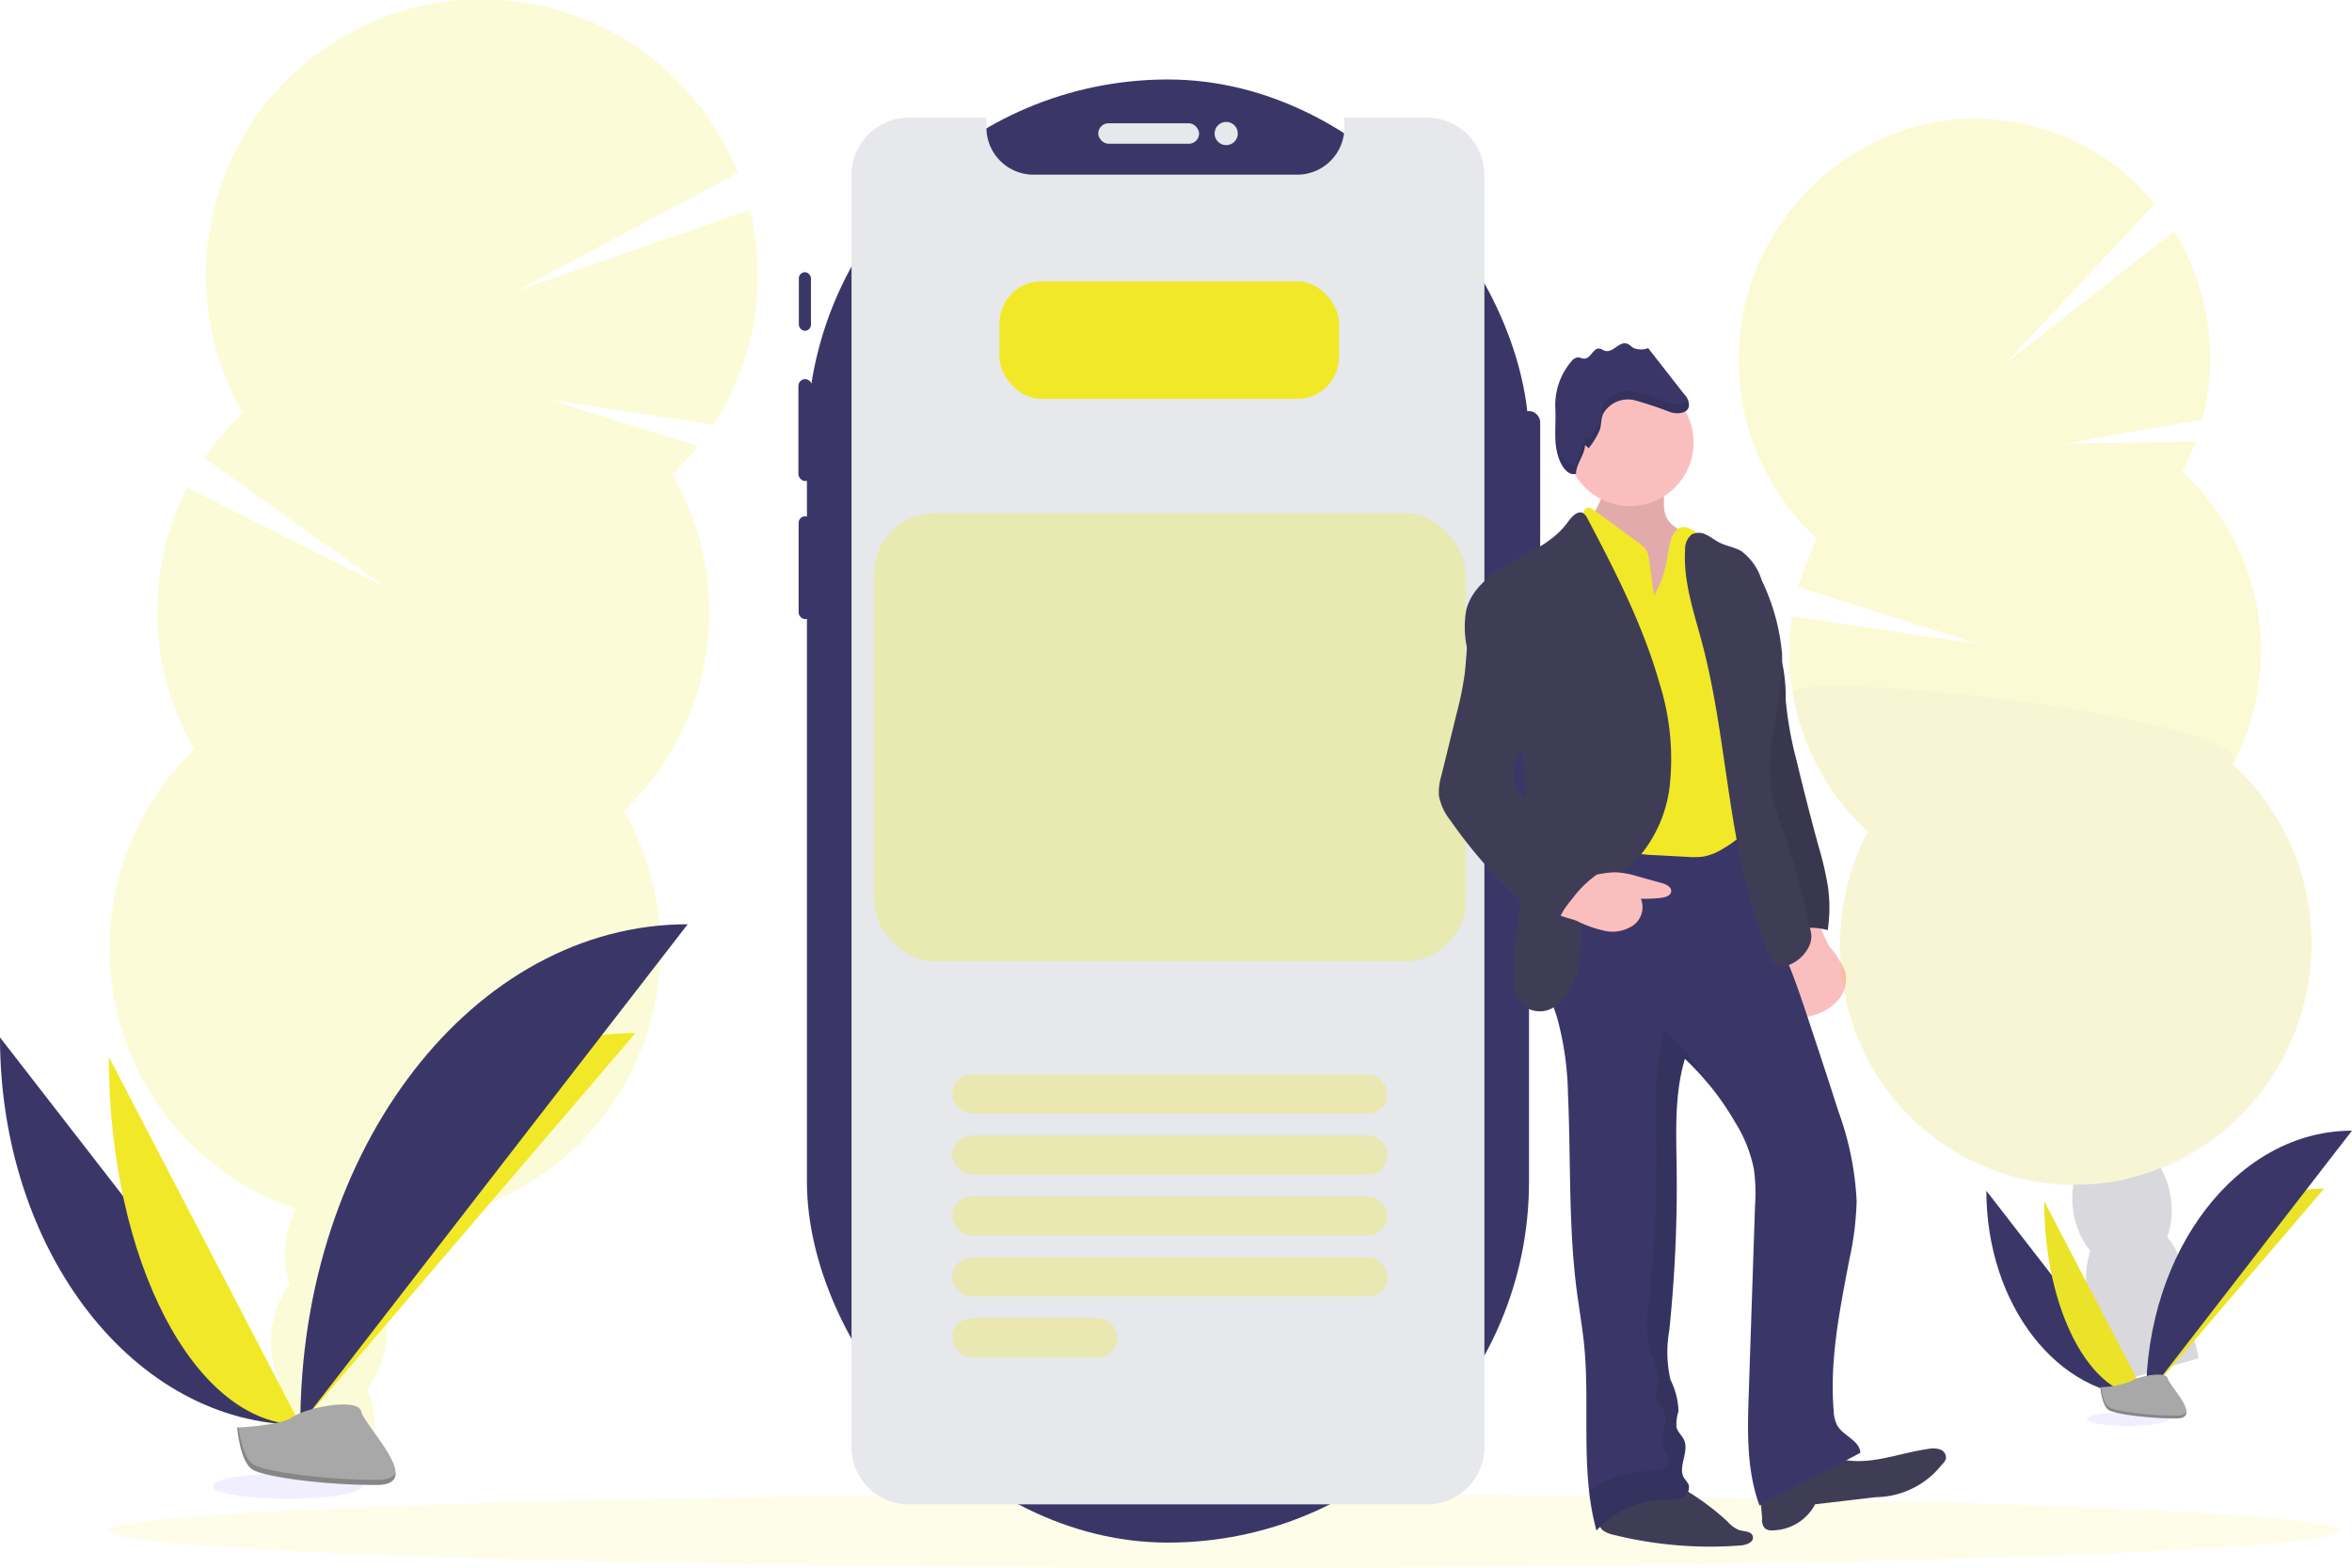 <svg id="组_776" data-name="组 776" xmlns="http://www.w3.org/2000/svg" width="218.592" height="145.728" viewBox="0 0 218.592 145.728">
  <g id="组_771" data-name="组 771" transform="translate(10.104 0)" opacity="0.2">
    <path id="路径_595" data-name="路径 595" d="M180.381,719.786a9.453,9.453,0,0,0-.087,1.59q5.29.085,10.619.354c.024-.137.049-.279.069-.423a8.429,8.429,0,0,0-.5-4.4A4.653,4.653,0,0,0,182.1,715.7,8.443,8.443,0,0,0,180.381,719.786Z" transform="translate(-166.366 -587.563)" fill="#f1ea38"/>
    <ellipse id="椭圆_1" data-name="椭圆 1" cx="7.011" cy="5.356" rx="7.011" ry="5.356" transform="translate(14.18 130.363) rotate(-81.951)" fill="#f1ea38"/>
    <ellipse id="椭圆_2" data-name="椭圆 2" cx="7.011" cy="5.356" rx="7.011" ry="5.356" transform="translate(15.458 122.2) rotate(-81.82)" fill="#f1ea38"/>
    <ellipse id="椭圆_3" data-name="椭圆 3" cx="7.011" cy="5.356" rx="7.011" ry="5.356" transform="translate(16.676 113.72) rotate(-81.82)" fill="#f1ea38"/>
    <ellipse id="椭圆_4" data-name="椭圆 4" cx="7.011" cy="5.356" rx="7.011" ry="5.356" transform="translate(17.895 105.325) rotate(-81.82)" fill="#f1ea38"/>
    <path id="路径_596" data-name="路径 596" d="M163.832,132.877a25.712,25.712,0,0,0,2.391-2.621l-13.6-4.268,15.047,2.27a25.548,25.548,0,0,0,3.376-19.983l-21.718,7.562,20.608-10.985a25.638,25.638,0,1,0-46.022,22.307,25.74,25.74,0,0,0-3.562,4.2l16.73,11.951L118.737,134.1a25.509,25.509,0,0,0,.668,24.352,25.6,25.6,0,1,0,39.915,5.715,25.507,25.507,0,0,0,4.513-31.293Z" transform="translate(-111.454 -88.778)" fill="#f1ea38"/>
    <path id="路径_597" data-name="路径 597" d="M116.227,351.886a25.551,25.551,0,0,0,3.178,16.479,25.653,25.653,0,1,0,39.915,5.734C163.347,370.268,116.637,349.035,116.227,351.886Z" transform="translate(-111.454 -298.73)" fill="#f1ea38" opacity="0.1"/>
  </g>
  <path id="路径_598" data-name="路径 598" d="M61.5,567.4c0,19.9,12.484,36,27.914,36" transform="translate(-61.5 -470.966)" fill="#3a3768"/>
  <path id="路径_599" data-name="路径 599" d="M199.5,601.81c0-20.124,13.933-36.41,31.15-36.41" transform="translate(-171.586 -469.371)" fill="#f1e928"/>
  <path id="路径_600" data-name="路径 600" d="M111.5,576.32c0,18.9,7.962,34.2,17.8,34.2" transform="translate(-101.386 -478.082)" fill="#f1e928"/>
  <path id="路径_601" data-name="路径 601" d="M199.5,561.923c0-25.715,16.1-46.523,36-46.523" transform="translate(-171.586 -429.484)" fill="#3a3768"/>
  <ellipse id="椭圆_5" data-name="椭圆 5" cx="6.94" cy="1.173" rx="6.94" ry="1.173" transform="translate(19.762 136.972)" fill="#6c63ff" opacity="0.1"/>
  <path id="路径_602" data-name="路径 602" d="M170.47,738.218s3.959-.121,5.152-.971,6.088-1.863,6.384-.5,5.951,6.776,1.481,6.813-10.385-.7-11.576-1.416S170.47,738.218,170.47,738.218Z" transform="translate(-148.428 -605.526)" fill="#a8a8a8"/>
  <path id="路径_603" data-name="路径 603" d="M183.567,751.565c-4.47.034-10.385-.7-11.576-1.416-.906-.552-1.268-2.535-1.39-3.439h-.131s.251,3.194,1.44,3.918,7.108,1.458,11.576,1.416c1.291,0,1.736-.469,1.711-1.149C185.018,751.3,184.534,751.557,183.567,751.565Z" transform="translate(-148.428 -614.006)" opacity="0.2"/>
  <ellipse id="椭圆_6" data-name="椭圆 6" cx="103.734" cy="3.437" rx="103.734" ry="3.437" transform="translate(10.049 138.855)" fill="#f1e928" opacity="0.1"/>
  <rect id="矩形_1473" data-name="矩形 1473" width="2.005" height="16.532" rx="1.002" transform="translate(141.138 38.213)" fill="#3a3768"/>
  <rect id="矩形_1474" data-name="矩形 1474" width="1.125" height="5.443" rx="0.562" transform="translate(74.244 25.305)" fill="#3a3768"/>
  <rect id="矩形_1475" data-name="矩形 1475" width="1.268" height="9.475" rx="0.634" transform="translate(74.203 35.24)" fill="#3a3768"/>
  <rect id="矩形_1476" data-name="矩形 1476" width="1.208" height="9.555" rx="0.604" transform="translate(74.223 47.994)" fill="#3a3768"/>
  <rect id="矩形_1477" data-name="矩形 1477" width="67.109" height="136.008" rx="33.554" transform="translate(74.995 7.388)" fill="#3a3768"/>
  <rect id="矩形_1478" data-name="矩形 1478" width="9.371" height="1.903" rx="0.952" transform="translate(102.07 11.459)" fill="#e6e8ec"/>
  <circle id="椭圆_7" data-name="椭圆 7" cx="1.08" cy="1.08" r="1.08" transform="translate(112.882 11.332)" fill="#e6e8ec"/>
  <path id="路径_604" data-name="路径 604" d="M504.42,142.86h-7.686v.922a4.383,4.383,0,0,1-4.389,4.376H467.856a4.381,4.381,0,0,1-4.389-4.376v-.922H456.26a5.322,5.322,0,0,0-5.33,5.314V266.448a5.322,5.322,0,0,0,5.33,5.314h48.16a5.32,5.32,0,0,0,5.328-5.314V148.174A5.32,5.32,0,0,0,504.42,142.86Z" transform="translate(-371.79 -131.921)" fill="#e6e8ec"/>
  <rect id="矩形_1479" data-name="矩形 1479" width="31.555" height="10.923" rx="3.88" transform="translate(92.895 26.156)" fill="#f1e928"/>
  <g id="组_772" data-name="组 772" transform="translate(88.496 99.883)" opacity="0.3">
    <rect id="矩形_1480" data-name="矩形 1480" width="40.455" height="3.641" rx="1.82" fill="#f1e928"/>
    <rect id="矩形_1481" data-name="矩形 1481" width="40.455" height="3.641" rx="1.82" transform="translate(0 5.664)" fill="#f1e928"/>
    <rect id="矩形_1482" data-name="矩形 1482" width="40.455" height="3.641" rx="1.82" transform="translate(0 11.327)" fill="#f1e928"/>
    <rect id="矩形_1483" data-name="矩形 1483" width="40.455" height="3.641" rx="1.82" transform="translate(0 16.991)" fill="#f1e928"/>
    <rect id="矩形_1484" data-name="矩形 1484" width="15.373" height="3.641" rx="1.82" transform="translate(0 22.655)" fill="#f1e928"/>
  </g>
  <rect id="矩形_1485" data-name="矩形 1485" width="55.019" height="41.669" rx="5.71" transform="translate(81.214 47.699)" fill="#f1e928" opacity="0.3"/>
  <path id="路径_605" data-name="路径 605" d="M879.427,517.695c.061.809.287,1.768,1.052,2.047a1.957,1.957,0,0,0,1.125-.018,4.765,4.765,0,0,0,2.5-1.43,3.015,3.015,0,0,0,.686-2.723,9.353,9.353,0,0,0-1.485-2.34,17.243,17.243,0,0,1-1.2-2.911C878.841,510.633,879.245,515.264,879.427,517.695Z" transform="translate(-713.307 -425.289)" fill="#fbbebe"/>
  <path id="路径_606" data-name="路径 606" d="M862.5,354c-.435,1.416,1.106,2.957,1.6,4.349a15.031,15.031,0,0,1,1.683,7.231,33.92,33.92,0,0,0,1.011,5.646q.961,4.029,2.057,8.024a29.887,29.887,0,0,1,.856,3.687,14.172,14.172,0,0,1-.016,4.064,5.19,5.19,0,0,0-3.859.354,11.469,11.469,0,0,1-1.466-4.772,24.958,24.958,0,0,1,.028-2.988c.129-2.814-1.09-5.631-1.131-8.447a15.918,15.918,0,0,0-.231-2.913c-.133-.661-.121-1.9-.265-2.559-.229-1.048.754-1.531.7-2.605l-.3-5.866C863.109,356.179,862.077,354.918,862.5,354Z" transform="translate(-699.825 -300.533)" fill="#3f3d56"/>
  <path id="路径_607" data-name="路径 607" d="M862.5,354c-.435,1.416,1.106,2.957,1.6,4.349a15.031,15.031,0,0,1,1.683,7.231,33.92,33.92,0,0,0,1.011,5.646q.961,4.029,2.057,8.024a29.887,29.887,0,0,1,.856,3.687,14.172,14.172,0,0,1-.016,4.064,5.19,5.19,0,0,0-3.859.354,11.469,11.469,0,0,1-1.466-4.772,24.958,24.958,0,0,1,.028-2.988c.129-2.814-1.09-5.631-1.131-8.447a15.918,15.918,0,0,0-.231-2.913c-.133-.661-.121-1.9-.265-2.559-.229-1.048.754-1.531.7-2.605l-.3-5.866C863.109,356.179,862.077,354.918,862.5,354Z" transform="translate(-699.825 -300.533)" opacity="0.1"/>
  <path id="路径_608" data-name="路径 608" d="M789.827,311.768a2.245,2.245,0,0,0,.463.935,51.972,51.972,0,0,0,6.966,7.889,3.7,3.7,0,0,0,.653-.92,13.925,13.925,0,0,0,1.7-7c-1.171-.376-2.5-.9-2.872-2.071-.3-.922.1-2.023-.421-2.844-.74-1.157-3.892-1.307-4.905-.465-.661.55-.425,1.064-.635,1.808C790.545,309.911,789.7,310.9,789.827,311.768Z" transform="translate(-641.969 -262.792)" fill="#fbbebe"/>
  <path id="路径_609" data-name="路径 609" d="M789.827,311.768a2.245,2.245,0,0,0,.463.935,51.972,51.972,0,0,0,6.966,7.889,3.7,3.7,0,0,0,.653-.92,13.925,13.925,0,0,0,1.7-7c-1.171-.376-2.5-.9-2.872-2.071-.3-.922.1-2.023-.421-2.844-.74-1.157-3.892-1.307-4.905-.465-.661.55-.425,1.064-.635,1.808C790.545,309.911,789.7,310.9,789.827,311.768Z" transform="translate(-641.969 -262.792)" opacity="0.1"/>
  <path id="路径_610" data-name="路径 610" d="M792.78,776.162a2.7,2.7,0,0,0,1.108.465,37.135,37.135,0,0,0,11.773.969c.526-.04,1.23-.324,1.1-.835s-.809-.449-1.274-.593a2.865,2.865,0,0,1-1.094-.809,23.973,23.973,0,0,0-4.131-3.05,2.84,2.84,0,0,0-2.69-.484c-1.274.241-3.706.2-4.713,1.145A2.364,2.364,0,0,0,792.78,776.162Z" transform="translate(-643.855 -633.938)" fill="#3f3d56"/>
  <path id="路径_611" data-name="路径 611" d="M867.291,762.839a1.1,1.1,0,0,0,.275.868,1.012,1.012,0,0,0,.653.176,4.555,4.555,0,0,0,4-2.427l5.664-.661a7.923,7.923,0,0,0,6.141-3.054,1.187,1.187,0,0,0,.348-.5.8.8,0,0,0-.52-.874,2.085,2.085,0,0,0-1.094-.059c-2.765.38-5.54,1.618-8.245.928a6.478,6.478,0,0,0-2-.4,4.152,4.152,0,0,0-1.07.287c-.88.324-3.51.781-4.092,1.527S867.291,761.949,867.291,762.839Z" transform="translate(-703.523 -621.623)" fill="#3f3d56"/>
  <path id="路径_612" data-name="路径 612" d="M773.712,465.833c-.809,1.262-2.512,1.535-3.7,2.439-1.82,1.39-2.142,3.979-2.245,6.271a17.739,17.739,0,0,0,.237,4.745c.245,1.08.678,2.106,1.011,3.166a28.427,28.427,0,0,1,1.011,7.126c.279,6.068.032,12.173.809,18.2.222,1.723.53,3.439.7,5.168.558,5.728-.386,11.635,1.147,17.181a8.928,8.928,0,0,1,6.422-2.876,3.7,3.7,0,0,0,1.5-.174,1.022,1.022,0,0,0,.639-1.214,3.865,3.865,0,0,0-.4-.573c-.668-1.011.469-2.443-.018-3.558-.186-.427-.595-.744-.712-1.2a3.942,3.942,0,0,1,.188-1.493,7.08,7.08,0,0,0-.746-2.923,11.449,11.449,0,0,1-.115-4.569,129.84,129.84,0,0,0,.688-15.1c-.044-3.412-.214-6.9.769-10.166a25.873,25.873,0,0,1,4.677,5.919,12.928,12.928,0,0,1,1.723,4.3,16.1,16.1,0,0,1,.115,3.406l-.583,17.456c-.119,3.517-.221,7.14,1,10.443,3.1-1.653,6.271-3.236,9.371-4.9-.052-1.145-1.588-1.562-2.156-2.557a3.177,3.177,0,0,1-.322-1.333c-.394-4.729.572-9.454,1.464-14.115a28.7,28.7,0,0,0,.669-5.372,28.1,28.1,0,0,0-1.707-8.394c-.918-2.9-1.879-5.779-2.832-8.661-.617-1.851-1.234-3.7-2-5.5-.73-1.693-1.6-3.331-2.225-5.067a38.686,38.686,0,0,1-1.673-8.7C782.191,464.059,777.915,465,773.712,465.833Z" transform="translate(-624.301 -387.859)" fill="#3a3768"/>
  <ellipse id="椭圆_8" data-name="椭圆 8" cx="5.91" cy="5.91" rx="5.91" ry="5.91" transform="translate(145.58 35.224)" fill="#fbbebe"/>
  <path id="路径_613" data-name="路径 613" d="M791.42,331l-.429-3.2a2.587,2.587,0,0,0-.283-1.023,2.629,2.629,0,0,0-.74-.708l-4.118-3.008c-.2-.154-.481-.316-.714-.2a.679.679,0,0,0-.287.419c-.649,1.924-.249,4.017-.02,6.034.19,1.681.255,3.374.32,5.057a37.745,37.745,0,0,1,0,4.588c-.224,2.646-1.011,5.31-.483,7.911a44.061,44.061,0,0,1,1.1,5.073,15.025,15.025,0,0,0,.451,3.6,10.146,10.146,0,0,1,4.559-.459l3.734.2a6.8,6.8,0,0,0,1.557-.036,5.229,5.229,0,0,0,1.63-.639,11.184,11.184,0,0,0,3.41-2.973c-.631-3.048-.02-6.2-.439-9.28-.243-1.778-.843-3.489-1.127-5.259-.35-2.185-.2-4.45-.839-6.572a18.923,18.923,0,0,0-1.341-3.109,5.752,5.752,0,0,0-2.573-2.619,1.4,1.4,0,0,0-.674-.172c-.6.032-.965.663-1.129,1.238-.2.69-.261,1.416-.417,2.106A9.261,9.261,0,0,1,791.42,331Z" transform="translate(-637.704 -275.632)" fill="#f1e928"/>
  <path id="路径_614" data-name="路径 614" d="M737.333,370.989a2.452,2.452,0,0,0,3.139-.059c1.992-1.489,2.176-4.343,2.286-6.827a6.018,6.018,0,0,1,.518-2.6c.641-1.214,1.964-1.841,3.065-2.646a12.347,12.347,0,0,0,4.6-8.251,23.3,23.3,0,0,0-.949-9.582c-1.525-5.374-4.094-10.385-6.7-15.324a1.117,1.117,0,0,0-.364-.463c-.53-.33-1.1.32-1.466.827-1.228,1.721-3.251,2.642-5.1,3.659s-3.748,2.373-4.308,4.41a9.069,9.069,0,0,0,.2,4.2,11.392,11.392,0,0,0,2.037,3.653,35.643,35.643,0,0,1,2.363,4.023,7.594,7.594,0,0,1,.607,1.632,9.755,9.755,0,0,1,.16,2.023,95.319,95.319,0,0,1-.421,12.559,34.026,34.026,0,0,0-.536,7.08A2.913,2.913,0,0,0,737.333,370.989Z" transform="translate(-595.763 -277.517)" fill="#3f3d56"/>
  <path id="路径_615" data-name="路径 615" d="M774.455,495.273a10.708,10.708,0,0,0,2.605.916,3.4,3.4,0,0,0,2.63-.534,2.085,2.085,0,0,0,.69-2.46,12.46,12.46,0,0,0,1.942-.091c.368-.049.809-.19.874-.556.067-.431-.453-.688-.872-.809l-2.255-.623a8.129,8.129,0,0,0-2.039-.376,8.222,8.222,0,0,0-1.28.127l-3.423.532a.628.628,0,0,0-.259.081.607.607,0,0,0-.2.34c-.166.526-.933,1.99-.669,2.51C772.412,494.769,773.983,495.04,774.455,495.273Z" transform="translate(-627.88 -409.653)" fill="#fbbebe"/>
  <path id="路径_616" data-name="路径 616" d="M844.465,372.87a3.5,3.5,0,0,1-2.2,1.924,1.2,1.2,0,0,1-.653.042c-.4-.111-.627-.534-.795-.918-4.007-9.121-3.783-19.5-6.329-29.128-.757-2.858-1.768-5.73-1.586-8.682a1.763,1.763,0,0,1,.585-1.416,1.434,1.434,0,0,1,1.357,0c.431.192.8.506,1.214.72.67.342,1.448.439,2.092.825a5.308,5.308,0,0,1,1.869,2.694,19.668,19.668,0,0,1,1.893,6.829c.154,4.62-1.9,9.06-.827,13.552a26.9,26.9,0,0,0,.825,2.617,79.565,79.565,0,0,1,2.63,9.469A2.167,2.167,0,0,1,844.465,372.87Z" transform="translate(-676.29 -284.992)" fill="#3f3d56"/>
  <path id="路径_617" data-name="路径 617" d="M776.631,256.729a7.8,7.8,0,0,0,1.036-1.723c.135-.457.107-.957.269-1.406a2.637,2.637,0,0,1,2.971-1.325,34.707,34.707,0,0,1,3.346,1.119c.629.172,1.5.119,1.683-.508a1.419,1.419,0,0,0-.433-1.173l-3.35-4.29a1.842,1.842,0,0,1-1.335,0c-.233-.125-.4-.352-.663-.423-.7-.2-1.282.872-1.982.684-.2-.053-.362-.2-.564-.218-.564-.046-.777.888-1.341.935-.235.02-.459-.129-.694-.107a.888.888,0,0,0-.524.326,6.283,6.283,0,0,0-1.517,4.537c.061,1.636-.221,3.218.4,4.729.277.657.833,1.434,1.513,1.214,0-.89.829-1.778.839-2.666" transform="translate(-628.976 -215.066)" fill="#3a3768"/>
  <g id="组_773" data-name="组 773" transform="translate(147.644 95.803)" opacity="0.1">
    <path id="路径_618" data-name="路径 618" d="M800.241,569.685a25.688,25.688,0,0,0-4.365-5.4c-.983,3.269-.809,6.754-.769,10.166a129.853,129.853,0,0,1-.688,15.1,11.452,11.452,0,0,0,.115,4.569,7.1,7.1,0,0,1,.746,2.923,3.961,3.961,0,0,0-.188,1.493c.117.453.526.771.712,1.2.488,1.115-.649,2.541.018,3.558a3.857,3.857,0,0,1,.4.572,1.01,1.01,0,0,1-.639,1.214,3.807,3.807,0,0,1-1.5.174,8.944,8.944,0,0,0-5.287,1.843,23.873,23.873,0,0,0,.69,3.661,8.929,8.929,0,0,1,6.43-2.876,3.7,3.7,0,0,0,1.5-.174,1.021,1.021,0,0,0,.639-1.214,3.853,3.853,0,0,0-.4-.572c-.668-1.011.469-2.443-.018-3.558-.186-.427-.595-.744-.712-1.2a3.943,3.943,0,0,1,.188-1.493,7.079,7.079,0,0,0-.746-2.923,11.449,11.449,0,0,1-.115-4.569,129.868,129.868,0,0,0,.688-15.1c-.044-3.412-.214-6.9.769-10.166a25,25,0,0,1,2.532,2.777Z" transform="translate(-788.8 -564.28)"/>
  </g>
  <g id="组_774" data-name="组 774" transform="translate(144.546 36.346)" opacity="0.1">
    <path id="路径_619" data-name="路径 619" d="M773.567,275.167v-.837a6.33,6.33,0,0,0,0,.649C773.565,275.042,773.567,275.1,773.567,275.167Z" transform="translate(-773.552 -273.243)"/>
    <path id="路径_620" data-name="路径 620" d="M784.259,270.121A33.451,33.451,0,0,0,780.913,269a2.635,2.635,0,0,0-2.971,1.325c-.162.449-.133.949-.269,1.406a7.8,7.8,0,0,1-1.036,1.723l-.334-.3c0,.888-.829,1.776-.839,2.666-.68.22-1.236-.556-1.513-1.214a6.114,6.114,0,0,1-.419-2.278,7.415,7.415,0,0,0,.419,3.087c.277.659.833,1.436,1.513,1.214,0-.89.829-1.778.839-2.666l.334.3a7.8,7.8,0,0,0,1.036-1.723c.135-.457.107-.957.269-1.406a2.636,2.636,0,0,1,2.971-1.325,34.7,34.7,0,0,1,3.346,1.119c.629.172,1.5.119,1.683-.508a.893.893,0,0,0-.081-.631C785.58,270.248,784.823,270.275,784.259,270.121Z" transform="translate(-773.528 -268.957)"/>
  </g>
  <path id="路径_621" data-name="路径 621" d="M722.55,366.934a29.866,29.866,0,0,1-.744,3.667l-1.416,5.771a5.417,5.417,0,0,0-.237,1.875,5.161,5.161,0,0,0,1.062,2.3,45.838,45.838,0,0,0,10.019,10.405c-.224-1.151.575-2.225,1.327-3.131a10.044,10.044,0,0,1,2.462-2.361q-3.677-3.469-7.124-7.171a3.745,3.745,0,0,1-.619-.8c-.554-1.07,0-2.348.483-3.455a17.417,17.417,0,0,0,1.264-11.216,6.409,6.409,0,0,0-2.183-3.641,1.782,1.782,0,0,0-1.772-.344,1.967,1.967,0,0,0-.607.544C722.651,361.584,722.868,364.244,722.55,366.934Z" transform="translate(-586.424 -304.293)" fill="#3f3d56"/>
  <g id="组_775" data-name="组 775" transform="translate(161.581 11.028)" opacity="0.2">
    <path id="路径_622" data-name="路径 622" d="M1022.629,693.954a8.747,8.747,0,0,0,.354,1.345q4.315-1.39,8.712-2.63c-.018-.121-.034-.247-.057-.372a7.425,7.425,0,0,0-1.576-3.512,4.233,4.233,0,0,0-3.971-1.7,4.345,4.345,0,0,0-3.157,3A7.571,7.571,0,0,0,1022.629,693.954Z" transform="translate(-988.958 -577.429)" fill="#3f3d56"/>
    <ellipse id="椭圆_9" data-name="椭圆 9" cx="4.58" cy="6.127" rx="4.58" ry="6.127" transform="translate(31.431 102.967) rotate(-8.99)" fill="#3f3d56"/>
    <ellipse id="椭圆_10" data-name="椭圆 10" cx="4.58" cy="6.127" rx="4.58" ry="6.127" transform="translate(30.156 95.591) rotate(-8.99)" fill="#3f3d56"/>
    <ellipse id="椭圆_11" data-name="椭圆 11" cx="4.58" cy="6.127" rx="4.58" ry="6.127" transform="translate(28.881 88.212) rotate(-8.99)" fill="#3f3d56"/>
    <ellipse id="椭圆_12" data-name="椭圆 12" cx="4.58" cy="6.127" rx="4.58" ry="6.127" transform="translate(27.607 80.926) rotate(-8.99)" fill="#3f3d56"/>
    <path id="路径_623" data-name="路径 623" d="M897.877,176.147a22.605,22.605,0,0,0,1.242-2.821l-12.179.189,12.816-2.251a22.7,22.7,0,0,0,.38-9.563,22.472,22.472,0,0,0-2.99-7.945l-15.6,12.233,13.779-14.776a21.607,21.607,0,0,0-20.579-7.556,22.545,22.545,0,0,0-10.787,38.717,22.793,22.793,0,0,0-1.764,4.463l16.773,5.316-17.353-2.6a22.784,22.784,0,0,0,.085,7.266,22.3,22.3,0,0,0,6.974,12.757,22.68,22.68,0,0,0-2.259,14.45A21.875,21.875,0,0,0,891.8,242.071a22.545,22.545,0,0,0,10.787-38.717,22.682,22.682,0,0,0,2.27-14.45A22.28,22.28,0,0,0,897.877,176.147Z" transform="translate(-856.649 -143.3)" fill="#eee628"/>
    <path id="路径_624" data-name="路径 624" d="M881.618,406.2A22.408,22.408,0,0,0,888.592,419a22.845,22.845,0,0,0-2.259,14.505,21.884,21.884,0,0,0,25.388,18.116c11.916-2.193,19.867-13.862,17.762-26.059a22.407,22.407,0,0,0-6.974-12.806C924.751,408.47,881.191,403.721,881.618,406.2Z" transform="translate(-876.565 -352.757)" opacity="0.1"/>
  </g>
  <path id="路径_625" data-name="路径 625" d="M970.5,637.9c0,10.581,6.637,19.143,14.841,19.143" transform="translate(-785.89 -527.206)" fill="#3a3768"/>
  <path id="路径_626" data-name="路径 626" d="M1043.87,656.2c0-10.7,7.407-19.358,16.56-19.358" transform="translate(-844.419 -526.36)" fill="#ebe327"/>
  <path id="路径_627" data-name="路径 627" d="M997.08,642.65c0,10.049,4.234,18.182,9.464,18.182" transform="translate(-807.093 -530.995)" fill="#ebe327"/>
  <path id="路径_628" data-name="路径 628" d="M1043.87,634.994c0-13.672,8.56-24.734,19.141-24.734" transform="translate(-844.419 -505.157)" fill="#3a3768"/>
  <ellipse id="椭圆_13" data-name="椭圆 13" cx="3.778" cy="0.639" rx="3.778" ry="0.639" transform="translate(193.957 131.274)" fill="#6c63ff" opacity="0.1"/>
  <path id="路径_629" data-name="路径 629" d="M1022.85,723.538a7.886,7.886,0,0,0,2.8-.53c.649-.463,3.315-1.011,3.477-.273s3.236,3.69.809,3.71-5.664-.38-6.3-.775S1022.85,723.538,1022.85,723.538Z" transform="translate(-827.651 -594.593)" fill="#a8a8a8"/>
  <path id="路径_630" data-name="路径 630" d="M1029.978,730.762c-2.427.02-5.651-.378-6.3-.775-.494-.3-.69-1.379-.756-1.877h-.071s.136,1.738.785,2.132,3.868.793,6.3.775c.7,0,.945-.257.93-.627C1030.769,730.618,1030.5,730.758,1029.978,730.762Z" transform="translate(-827.651 -599.169)" opacity="0.2"/>
</svg>

